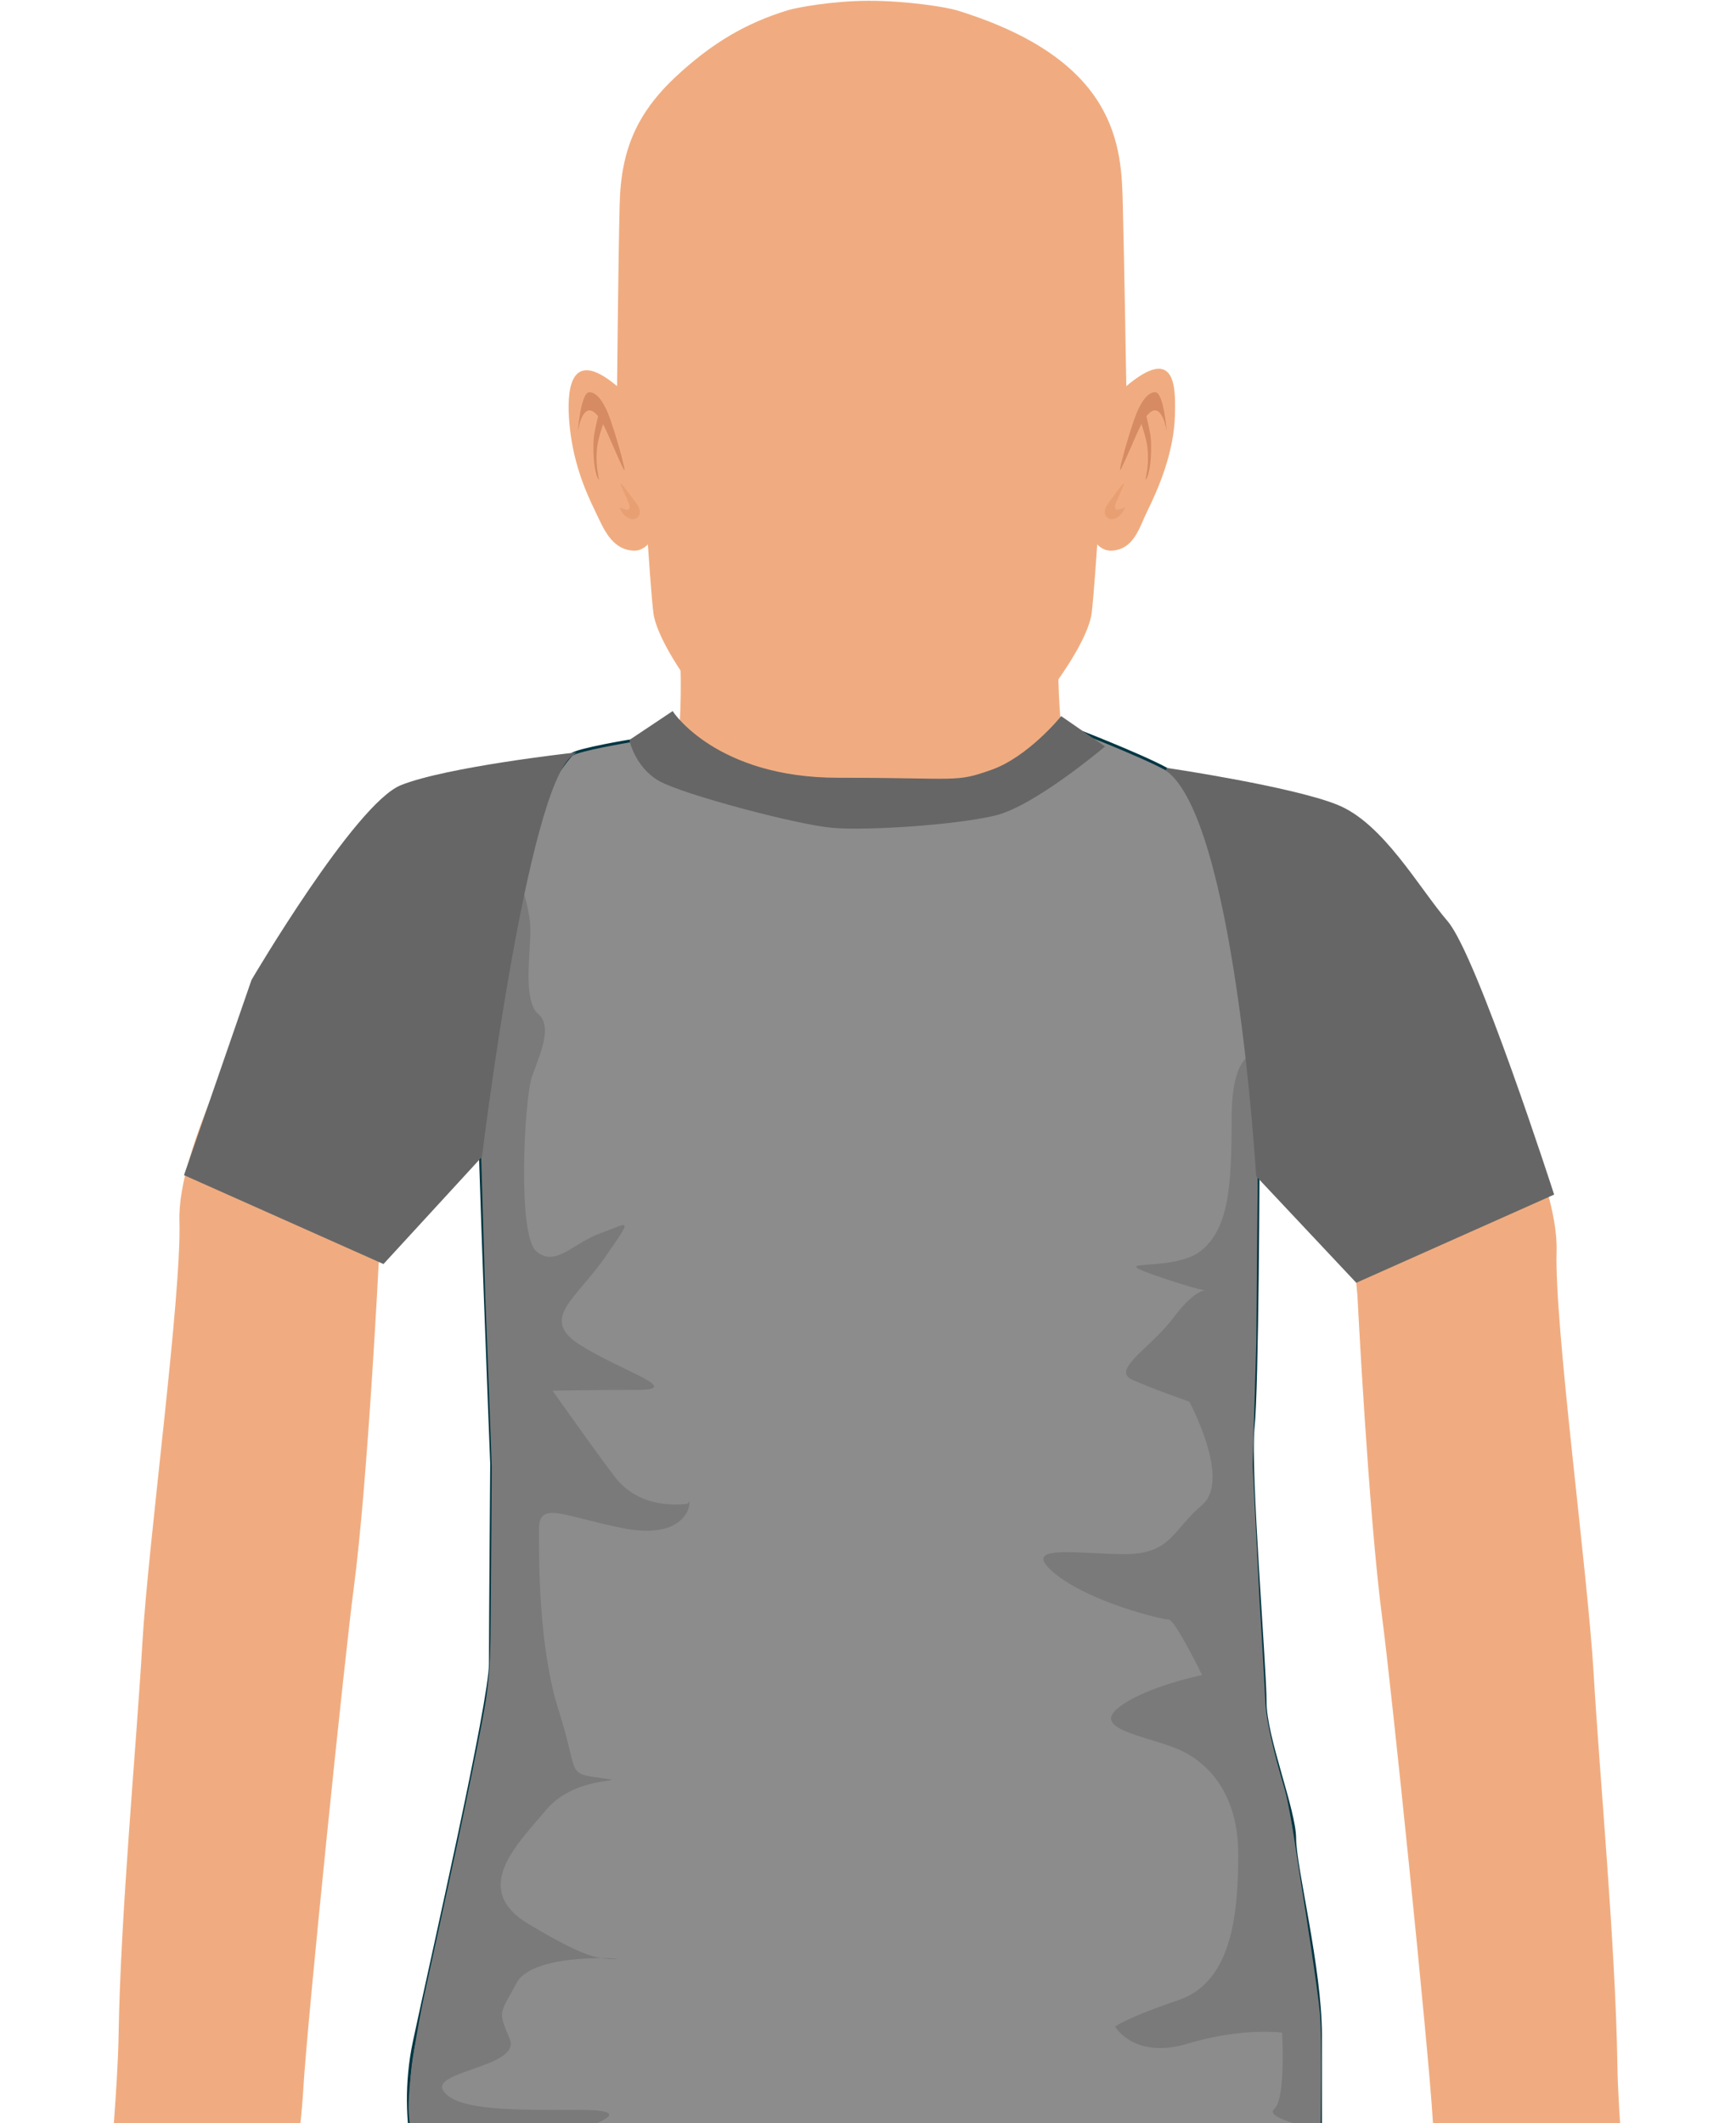 <?xml version="1.0" encoding="utf-8"?>
<!-- Generator: Adobe Illustrator 23.0.6, SVG Export Plug-In . SVG Version: 6.00 Build 0)  -->
<svg version="1.1" id="Capa_1" xmlns="http://www.w3.org/2000/svg" xmlns:xlink="http://www.w3.org/1999/xlink" x="0px" y="0px"
	 viewBox="0 0 152.79 186.83" enable-background="new 0 0 152.79 186.83" xml:space="preserve">
<g>
	<g>
		<path fill="#F0AC80" d="M104.72,76.19c-3.81-1.97-9.05-4.3-9.57-5.18c-2.22-3.76-2.21-13.48-1.8-17.48h-1.01H60.59h-1.01
			c0.4,4,0.92,13.87-1.54,17.48c-0.39,0.58-6.05,3.17-9.83,5.18c-3.14,1.66-11.71,6.88-12.87,7.31c0.3,0.39,4.09,11.7,8.1,17.76
			c1.84,2.78,2.7,5.47,5.05,7.78c2.43,2.38,5.21,4.34,8.26,5.68c3.67,1.61,7.6,2.4,11.55,2.64c2.7,0.17,5.44,0.14,8.16-0.08
			c2.72,0.23,5.46,0.25,8.16,0.08c3.95-0.25,7.88-1.03,11.55-2.64c3.05-1.34,5.83-3.3,8.26-5.68c2.36-2.31,3.12-5,4.97-7.78
			c4.01-6.06,8.39-17.43,8.69-17.82C116.91,83.05,107.7,77.73,104.72,76.19z"/>
		<g>
			<path fill="#F0AC80" d="M125.63,95.53c-0.11-0.09-6.89-2.91-7-3c-4.13-3.44,1.37-8.53-2.5-9.97c-4.08-1.52-21.55,3.81-37.23,3.82
				c-0.04,0-1.38,0.03-2.27,0.05c-0.89-0.02-2.23-0.05-2.27-0.05c-15.69-0.01-27.57-9.43-27.57-9.43s-8.39,4.41-12.48,5.94
				C30.45,84.32,130.85,102.32,125.63,95.53z"/>
		</g>
		<path fill="#F0AC80" d="M99.13,33.98c0,0-0.19-11.41-0.31-16.03C98.7,12.96,98.44,5.27,84.18,0.9c-0.8-0.25-4.33-0.84-7.76-0.83
			c-3.21,0.01-6.33,0.6-7.08,0.83c-3.78,1.16-6.57,2.9-9.35,5.38c-3.8,3.38-5.33,6.68-5.45,11.67c-0.12,4.62-0.23,16.03-0.23,16.03
			c-4.37-3.68-4.41,0.8-4.2,3.23c0.29,3.3,1.29,5.77,2.3,7.83c0.67,1.37,1.38,3.34,3.37,3.42c0.75,0.03,1.24-0.55,1.24-0.55
			s0.32,4.75,0.49,6.06c0.51,3.9,9.13,14.86,13.98,15.83c1.47,0.29,9.06,0.3,10.43,0.04c4.79-0.93,13.64-11.86,14.16-15.87
			c0.17-1.31,0.49-6.06,0.49-6.06s0.49,0.58,1.24,0.55c1.99-0.08,2.47-2.05,3.14-3.42c1.01-2.05,2.38-5.21,2.46-8.53
			C103.47,34.12,103.51,30.3,99.13,33.98z"/>
		<g>
			<g>
				<path fill-rule="evenodd" clip-rule="evenodd" fill="#D68B62" d="M54.96,41.37c0.11-0.01-0.87-3.58-1.45-5
					c-0.63-1.54-1.27-1.87-1.66-1.85c-0.74,0.04-1,3.47-1,3.47s0.54-3.68,2.2-0.72C53.5,38.1,54.83,41.38,54.96,41.37z"/>
				<path fill-rule="evenodd" clip-rule="evenodd" fill="#D68B62" d="M52.36,37.9c0.05-0.24,0.3-1.65,0.5-1.66
					c0.24-0.01,0.24,1.01,0.19,1.17c-0.16,0.5-0.32,1-0.43,1.54c-0.11,0.56-0.12,1.1-0.11,1.68c0.01,0.51,0.12,1.11,0.22,1.6
					c-0.39-0.38-0.49-1.9-0.5-2.47C52.21,38.77,52.25,38.46,52.36,37.9z"/>
				<path fill-rule="evenodd" clip-rule="evenodd" fill="#E8A073" d="M55.32,44.25c-0.03-0.09-0.56-1.27-0.6-1.36
					c-0.38-0.87,0.43,0.25,0.51,0.35c0.4,0.56,0.69,0.87,0.97,1.35c0.24,0.41,0.12,1.04-0.43,1.1c-0.46,0.05-1.04-0.39-1.23-1.04
					C54.5,44.56,55.73,45.37,55.32,44.25z"/>
			</g>
			<g>
				<path fill-rule="evenodd" clip-rule="evenodd" fill="#D68B62" d="M98.58,41.37c-0.11-0.01,0.87-3.58,1.45-5
					c0.63-1.54,1.27-1.88,1.66-1.85c0.74,0.04,1,3.47,1,3.47s-0.54-3.68-2.2-0.73C100.04,38.1,98.71,41.38,98.58,41.37z"/>
				<path fill-rule="evenodd" clip-rule="evenodd" fill="#D68B62" d="M101.18,37.9c-0.05-0.24-0.3-1.65-0.5-1.66
					c-0.24-0.01-0.24,1.01-0.19,1.17c0.16,0.5,0.32,1,0.43,1.54c0.11,0.56,0.12,1.1,0.11,1.68c-0.01,0.51-0.12,1.11-0.22,1.6
					c0.39-0.38,0.49-1.9,0.5-2.47C101.33,38.77,101.29,38.46,101.18,37.9z"/>
				<path fill-rule="evenodd" clip-rule="evenodd" fill="#E8A073" d="M98.22,44.25c0.03-0.09,0.56-1.27,0.6-1.36
					c0.38-0.87-0.43,0.25-0.51,0.35c-0.4,0.56-0.69,0.87-0.97,1.35c-0.24,0.41-0.12,1.04,0.43,1.1c0.46,0.05,1.04-0.39,1.24-1.04
					C99.03,44.56,97.81,45.37,98.22,44.25z"/>
			</g>
		</g>
	</g>
	<g>
		<g>
			<path fill="#F0AC80" d="M117.45,75.76c2.49,0.93,6.92,7.62,7.71,8.42c0.02,0.02,2.73,1.56,2.8,1.71c3,6.43,9.23,17.83,9.04,24.23
				c-0.2,6.57,2.72,28.01,3.26,37.13c0.53,9.13,1.92,23.82,2.09,34.41c0.07,4.59,0.81,12.51,0.81,12.51l-16,1
				c0,0-0.82-4.47-1.06-8.62c-0.36-6.2-3.66-38.26-4.45-44.18c-1.21-9.19-2.18-28.36-2.18-28.36S115.83,75.15,117.45,75.76z"/>
		</g>
		<g>
			<path fill="#F0AC80" d="M35.34,73.11c-2.49,0.93-6.92,7.62-7.71,8.42c-0.02,0.02-2.73,1.56-2.8,1.71
				c-3,6.43-9.23,17.83-9.04,24.23c0.2,6.57-2.72,28.01-3.26,37.13c-0.53,9.13-1.92,23.82-2.09,34.41
				c-0.07,4.59-0.81,12.51-0.81,12.51l16,1c0,0,0.82-4.47,1.06-8.62c0.36-6.2,3.66-38.26,4.45-44.18
				c1.21-9.19,2.18-28.36,2.18-28.36S36.96,72.5,35.34,73.11z"/>
		</g>
		<g>
			<path fill="#8C8C8C" stroke="#003642" stroke-width="0.25" d="M95.31,64.48c0,0,6.93,2.71,8.03,3.63
				c1.09,0.93,6.95,10.74,6.95,16.5c0,5.75,0.45,9.65,0.45,13.94c0,4.27-0.07,23.39-0.45,27.1c-0.38,3.71,1.06,21.09,1.06,24.17
				c0,3.07,2.6,9.49,2.6,11.98c0,2.5,2.27,11.41,2.27,17.27c0,5.84,0,13.13,0,13.13s-29.61-0.96-42.65-0.96
				c-13.05,0-36.2,1.83-36.2,1.83s-2.49-5.94-0.9-13.42c1.59-7.48,6.69-29.82,6.69-33.27c0-3.47,0.11-17.56,0.11-17.56
				s-1.13-28.47-1.13-33.36c0-4.9,0.34-14.19,2.6-19.47c2.28-5.27,5.06-9.16,5.57-9.58c0.51-0.44,5.22-1.22,5.22-1.22
				s19.39,7.74,27.78,5.05C91.72,67.54,95.31,64.48,95.31,64.48z"/>
			<path fill="#7A7A7A" d="M45.17,76.43c0.3,0,1.51,3.33,1.51,5.43c0,2.12-0.65,6.23,0.68,7.36c1.32,1.11,0.15,3.57-0.53,5.5
				c-0.68,1.91-1.32,13.97,0.37,15.4c1.7,1.44,3.18-0.7,5.67-1.6c2.5-0.89,2.95-1.59,0.39,2.11c-2.57,3.71-5.83,5.44-2.2,7.73
				c3.63,2.3,9.23,3.96,4.99,3.96c-4.24,0-7.41,0.07-7.41,0.07s3.18,4.54,5.45,7.55c2.27,3,5.98,2.42,6.28,2.42
				c0.3,0,0.3-0.51,0.3,0c0,0.51-0.75,3.14-5.9,2.12c-5.13-1.03-7.33-2.43-7.33,0.06c0,2.5-0.08,10.29,1.73,15.99
				c1.82,5.68,0.61,5.5,3.71,5.94c3.11,0.46-2.11-0.39-4.76,2.75c-2.65,3.14-6.73,7.03-1.59,10.11c5.14,3.07,6.2,3.07,7.63,3.07
				c1.44,0-7.18-0.7-8.69,2.1c-1.51,2.82-1.66,2.43-0.61,4.92c1.06,2.5-7.04,2.82-5.83,4.6c1.22,1.78,6.5,1.66,11.88,1.66
				c5.37,0,1.51,1.21-0.99,2.24c-2.49,1.02,2.58,3.19,3.64,3.19c1.06,0-0.03,0.86-0.03,0.86s-6.91,0.69-10.69,0.69
				c-3.8,0-5.57,0.09-5.57,0.09s-1.31-4.78-1.31-7.28c0-2.49,0.77-7.09,1.42-10.06c0.65-2.95,2.32-10.58,2.84-13.02
				c0.51-2.43,2.29-10.86,2.6-13.15c0.32-2.31,0.35-4.22,0.37-7.19c0.02-2.99,0.1-12.31,0.09-12.95
				c-0.01-0.64-0.57-15.05-0.57-15.05l-0.56-19.14c0,0,0.48-13.72,1.47-16.14c0.99-2.43,1.44-2.43,1.44-2.43L45.17,76.43z"/>
			<path fill="#7A7A7A" d="M110.45,92.76c0,0-2.05-0.19-2.05,5.65c0,5.86-0.23,9.6-2.62,11.6c-2.38,2.02-8.5,0.67-4.42,2.12
				c4.09,1.43,4.77,1.43,4.77,1.43s-0.9-0.2-2.89,2.45c-1.99,2.64-5.5,4.55-3.57,5.42c1.93,0.86,5,1.92,5,1.92s3.74,6.9,1.12,9.1
				c-2.6,2.21-2.72,4.32-6.8,4.32c-4.08,0-9.3-0.96-6.24,1.63c3.07,2.59,9.53,4.13,10.11,4.13c0.56,0,2.94,4.88,2.94,4.88
				s-5.22,1.06-7.48,2.97c-2.27,1.92,3.29,2.5,5.79,3.75c2.49,1.24,4.87,4.02,4.87,9.01c0,4.99-0.45,11.22-5.21,12.86
				c-4.77,1.62-5.62,2.35-5.62,2.35s1.65,2.92,6.41,1.49c4.77-1.44,8.28-0.96,8.28-0.96s0.35,5.84-0.69,6.71
				c-1.02,0.87,4.08,1.83,4.08,1.83s0.13-8.11-0.06-10.23c-0.19-2.12-1.34-9.52-1.56-10.81c-0.22-1.27-1-6.97-1.49-8.73
				c-0.5-1.77-1.66-5.58-1.76-7.99c-0.11-2.4-0.52-9.1-0.52-9.1l-0.59-11.67l0.32-10.76l0.12-13.89L110.45,92.76z"/>
			<path fill="#666666" stroke="#666666" stroke-width="0.25" d="M59.17,62.75c0,0,3.85,5.82,14.58,5.82
				c10.75,0,10.29,0.45,13.54-0.7c3.26-1.15,6.13-4.68,6.13-4.68l3.63,2.51c0,0-6.05,5.11-9.46,5.94c-3.4,0.83-11.19,1.35-14.3,1.09
				c-3.09-0.26-13.15-2.94-15.2-4.1c-2.04-1.14-2.56-3.45-2.56-3.45L59.17,62.75z"/>
			<path fill="#666666" stroke="#666666" stroke-width="0.25" d="M50.31,66.39c0,0-10.96,1.22-14.97,2.82
				c-4,1.61-13.09,17.08-13.09,17.08l-5.9,17.06l17.37,7.74l8.58-9.34C42.31,101.75,46.23,69.34,50.31,66.39z"/>
			<path fill="#666666" stroke="#666666" stroke-width="0.25" d="M102.67,67.7c0,0,10.96,1.62,14.97,3.23
				c4.01,1.6,7.11,7.23,9.68,10.23c2.57,3.01,9.31,23.9,9.31,23.9l-17.23,7.68l-8.72-9.28C110.68,103.46,108.82,71.92,102.67,67.7z"
				/>
		</g>
	</g>
</g>
</svg>
